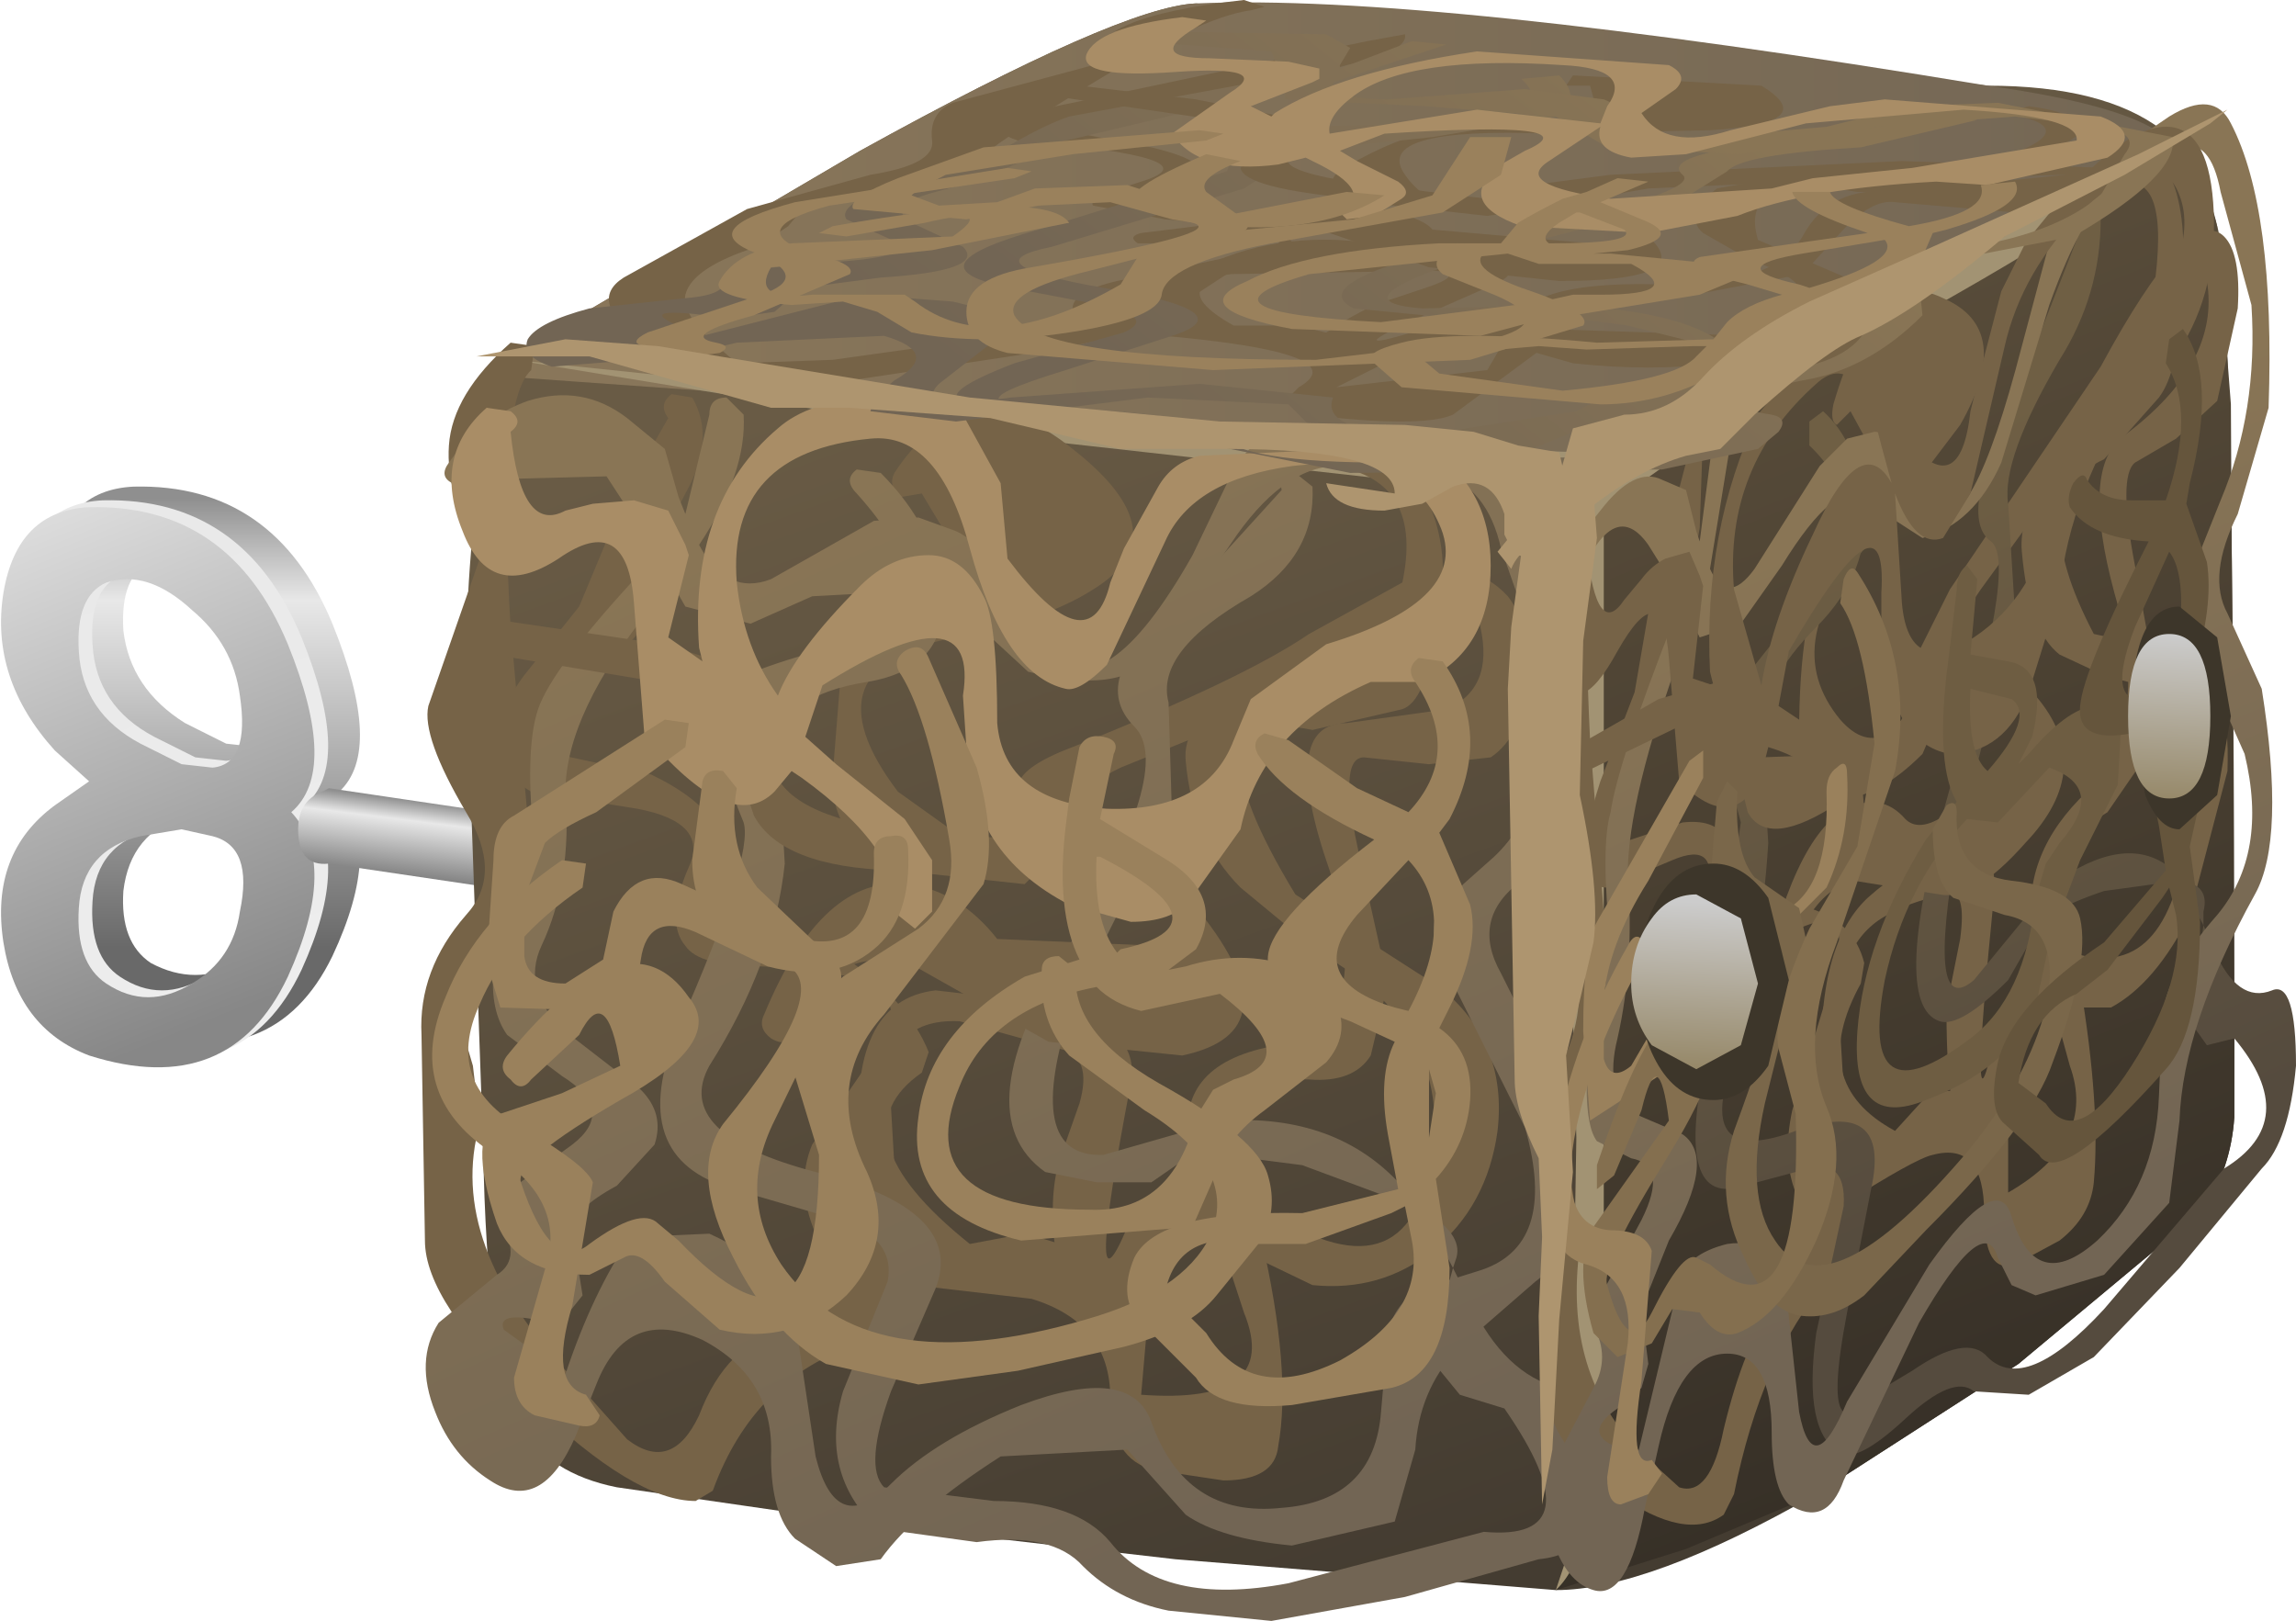 <?xml version="1.0" encoding="UTF-8" standalone="no"?>
<svg xmlns:xlink="http://www.w3.org/1999/xlink" height="23.65px" width="33.5px" xmlns="http://www.w3.org/2000/svg">
  <g transform="matrix(1.0, 0.0, 0.0, 1.0, 0.0, 0.0)">
    <use height="26.05" id="cubimal" transform="matrix(1.0, 0.0, 0.0, 1.0, -3.9, -1.35)" width="38.5" xlink:href="#sprite0"/>
  </g>
  <defs>
    <g id="sprite0" transform="matrix(1.0, 0.0, 0.0, 1.0, 4.3, 0.55)">
      <use height="23.65" transform="matrix(1.0, 0.0, 0.0, 1.0, -0.4, 0.8)" width="33.5" xlink:href="#sprite1"/>
    </g>
    <g id="sprite1" transform="matrix(1.0, 0.0, 0.0, 1.0, 0.0, -0.85)">
      <use height="8.45" transform="matrix(1.0, 0.0, 0.0, 1.0, 0.0, 7.95)" width="10.2" xlink:href="#sprite2"/>
      <use height="23.65" transform="matrix(1.0, 0.0, 0.0, 1.0, 6.15, 0.85)" width="27.35" xlink:href="#sprite6"/>
    </g>
    <g id="sprite2" transform="matrix(1.0, 0.0, 0.0, 1.0, 0.0, 0.0)">
      <use height="8.15" transform="matrix(1.0, 0.0, 0.0, 1.0, 0.7, 0.0)" width="4.55" xlink:href="#sprite3"/>
      <use height="8.15" transform="matrix(1.0, 0.0, 0.0, 1.0, 0.2, 0.2)" width="4.6" xlink:href="#sprite4"/>
      <use height="8.15" transform="matrix(1.0, 0.0, 0.0, 1.0, 0.0, 0.3)" width="4.6" xlink:href="#sprite5"/>
      <use height="1.9" transform="matrix(1.0, 0.0, 0.0, 1.0, 4.35, 4.4)" width="5.85" xlink:href="#shape3"/>
    </g>
    <g id="sprite3" transform="matrix(1.0, 0.0, 0.0, 1.0, 0.0, 0.0)">
      <use height="8.15" transform="matrix(1.0, 0.0, 0.0, 1.0, 0.0, 0.0)" width="4.55" xlink:href="#shape0"/>
    </g>
    <g id="shape0" transform="matrix(1.0, 0.0, 0.0, 1.0, 0.0, 0.0)">
      <path d="M3.5 5.9 Q3.6 5.0 3.05 4.75 L2.6 4.7 2.0 4.8 Q1.2 5.05 1.1 5.9 1.05 6.65 1.5 6.95 2.15 7.3 2.8 6.95 3.4 6.6 3.5 5.9 M0.05 1.25 Q0.2 0.05 1.25 0.0 3.3 -0.05 4.15 2.0 4.9 3.85 4.25 4.45 4.9 5.25 4.15 6.85 3.3 8.6 1.25 7.95 0.2 7.6 0.05 6.35 -0.15 5.05 0.8 4.35 L1.25 4.0 0.8 3.55 Q-0.15 2.5 0.05 1.25 M3.5 2.75 Q3.4 2.0 2.8 1.5 2.15 0.9 1.5 1.1 1.05 1.3 1.1 2.1 1.2 2.95 2.0 3.45 L2.6 3.75 3.05 3.8 Q3.6 3.75 3.5 2.75" fill="url(#gradient0)" fill-rule="evenodd" stroke="none"/>
    </g>
    <linearGradient gradientTransform="matrix(0.0, 0.004, 0.004, 0.0, 2.25, 3.45)" gradientUnits="userSpaceOnUse" id="gradient0" spreadMethod="pad" x1="-819.2" x2="819.2">
      <stop offset="0.0" stop-color="#8f8f8f"/>
      <stop offset="0.227" stop-color="#e8e8e8"/>
      <stop offset="1.0" stop-color="#696969"/>
    </linearGradient>
    <g id="sprite4" transform="matrix(1.0, 0.0, 0.0, 1.0, 0.0, 0.0)">
      <use height="8.15" transform="matrix(1.0, 0.0, 0.0, 1.0, 0.0, 0.0)" width="4.6" xlink:href="#shape1"/>
    </g>
    <g id="shape1" transform="matrix(1.0, 0.0, 0.0, 1.0, 0.0, 0.0)">
      <path d="M2.05 4.8 Q1.2 5.0 1.15 5.85 1.1 6.65 1.55 6.95 2.15 7.35 2.8 6.95 3.4 6.6 3.5 5.9 3.65 5.0 3.1 4.8 L2.65 4.7 2.05 4.8 M0.05 1.25 Q0.25 0.05 1.3 0.0 3.35 -0.05 4.2 2.0 4.95 3.85 4.25 4.45 4.95 5.2 4.2 6.85 3.35 8.65 1.3 8.0 0.25 7.6 0.05 6.35 -0.15 5.05 0.8 4.35 L1.3 4.0 0.8 3.55 Q-0.15 2.5 0.05 1.25 M1.55 1.1 Q1.1 1.3 1.15 2.1 1.2 3.0 2.05 3.45 L2.65 3.75 3.1 3.8 Q3.65 3.75 3.5 2.75 3.4 2.0 2.8 1.5 2.15 0.9 1.55 1.1" fill="url(#gradient1)" fill-rule="evenodd" stroke="none"/>
    </g>
    <linearGradient gradientTransform="matrix(0.002, 0.005, 0.005, -0.002, 1.85, 3.25)" gradientUnits="userSpaceOnUse" id="gradient1" spreadMethod="pad" x1="-819.2" x2="819.2">
      <stop offset="0.0" stop-color="#e8e8e8"/>
      <stop offset="1.0" stop-color="#ededed"/>
    </linearGradient>
    <g id="sprite5" transform="matrix(1.0, 0.0, 0.0, 1.0, 0.0, 0.0)">
      <use height="8.15" transform="matrix(1.0, 0.0, 0.0, 1.0, 0.0, 0.0)" width="4.6" xlink:href="#shape2"/>
    </g>
    <g id="shape2" transform="matrix(1.0, 0.0, 0.0, 1.0, 0.0, 0.0)">
      <path d="M2.05 4.8 Q1.2 5.0 1.15 5.85 1.1 6.65 1.55 6.95 2.15 7.35 2.8 6.95 3.4 6.6 3.5 5.9 3.7 4.95 3.1 4.8 L2.65 4.7 2.05 4.8 M0.05 1.25 Q0.25 0.05 1.3 0.0 3.35 -0.05 4.2 2.0 4.95 3.85 4.25 4.45 4.95 5.2 4.2 6.85 3.35 8.65 1.3 8.0 0.25 7.6 0.05 6.35 -0.15 5.05 0.8 4.35 L1.3 4.0 0.8 3.55 Q-0.15 2.5 0.05 1.25 M3.5 2.75 Q3.4 2.0 2.8 1.5 2.15 0.9 1.55 1.1 1.1 1.3 1.15 2.1 1.2 3.0 2.05 3.45 L2.65 3.75 3.1 3.8 Q3.65 3.75 3.5 2.75" fill="url(#gradient2)" fill-rule="evenodd" stroke="none"/>
    </g>
    <linearGradient gradientTransform="matrix(0.002, 0.005, 0.005, -0.002, 1.85, 3.25)" gradientUnits="userSpaceOnUse" id="gradient2" spreadMethod="pad" x1="-819.2" x2="819.2">
      <stop offset="0.0" stop-color="#e8e8e8"/>
      <stop offset="1.0" stop-color="#878787"/>
    </linearGradient>
    <g id="shape3" transform="matrix(1.0, 0.0, 0.0, 1.0, -4.35, -4.4)">
      <path d="M10.2 6.3 L4.8 5.5 Q4.35 5.55 4.35 5.0 4.35 4.65 4.6 4.5 L4.8 4.4 10.2 5.2 10.2 6.3" fill="url(#gradient3)" fill-rule="evenodd" stroke="none"/>
    </g>
    <linearGradient gradientTransform="matrix(-1.0E-4, 8.0E-4, 8.0E-4, 1.0E-4, 7.3, 5.4)" gradientUnits="userSpaceOnUse" id="gradient3" spreadMethod="pad" x1="-819.2" x2="819.2">
      <stop offset="0.0" stop-color="#8f8f8f"/>
      <stop offset="0.227" stop-color="#e8e8e8"/>
      <stop offset="1.0" stop-color="#696969"/>
    </linearGradient>
    <g id="sprite6" transform="matrix(1.0, 0.0, 0.0, 1.0, -0.15, -0.85)">
      <use height="23.65" transform="matrix(1.0, 0.0, 0.0, 1.0, 0.15, 0.85)" width="27.35" xlink:href="#shape4"/>
    </g>
    <g id="shape4" transform="matrix(1.0, 0.0, 0.0, 1.0, -0.15, -0.85)">
      <path d="M17.25 1.45 L23.0 2.1 Q24.7 2.1 25.55 2.75 26.1 3.25 26.35 4.15 26.6 4.95 26.6 15.7 L26.6 17.15 Q26.55 17.9 26.15 18.5 L23.45 20.75 20.5 22.65 Q18.05 24.05 16.7 24.05 L11.15 23.6 6.8 23.1 3.0 22.55 Q2.0 22.35 1.6 21.65 1.1 20.65 1.05 17.6 L0.8 10.5 Q0.85 6.5 1.95 5.75 L6.55 3.05 Q10.35 0.95 11.45 0.9 L17.25 1.45" fill="url(#gradient4)" fill-rule="evenodd" stroke="none"/>
      <path d="M26.35 4.15 L26.55 6.75 26.6 15.7 26.6 17.15 Q26.55 17.9 26.15 18.5 L23.45 20.75 20.5 22.65 18.6 23.45 16.7 24.05 Q17.2 23.05 17.15 21.9 L17.05 7.9 17.15 7.75 19.9 6.25 23.4 4.4 25.65 2.9 Q26.2 3.45 26.35 4.15" fill="url(#gradient5)" fill-rule="evenodd" stroke="none"/>
      <path d="M24.15 4.1 L20.25 6.1 Q17.45 7.45 17.15 7.75 L8.45 6.85 1.45 6.35 1.95 5.75 6.55 3.05 Q10.35 0.95 11.45 0.9 14.85 0.75 23.0 2.1 25.15 2.4 25.65 2.9 L24.15 4.1" fill="url(#gradient6)" fill-rule="evenodd" stroke="none"/>
      <path d="M25.65 2.9 Q25.55 3.5 21.55 5.7 17.5 7.95 17.4 8.45 L17.4 20.9 Q17.35 23.45 16.7 24.05 L16.9 23.45 17.0 17.45 16.8 10.35 16.65 8.45 16.1 8.05 7.6 7.1 1.5 6.1 9.1 6.9 13.95 7.35 17.1 7.45 21.0 5.6 25.65 2.9" fill="#a29373" fill-rule="evenodd" stroke="none"/>
      <path d="M14.45 9.4 Q14.8 7.85 13.45 7.65 13.25 7.6 13.3 7.35 13.35 7.1 13.55 7.15 14.5 7.3 14.85 8.2 15.2 9.0 14.95 10.05 14.8 11.1 14.45 11.2 L13.15 11.5 Q11.2 11.1 12.9 13.9 L15.0 15.25 Q16.0 16.05 15.85 17.35 15.7 18.45 14.9 19.1 14.15 19.7 13.15 19.6 L11.8 18.95 Q11.05 18.65 10.6 19.7 L10.1 19.9 Q9.55 20.05 9.4 19.1 9.3 18.35 9.45 17.8 L9.75 16.95 Q9.95 16.25 9.45 16.15 L8.0 15.75 Q6.85 15.7 7.0 17.0 L7.15 19.6 Q7.15 20.3 6.55 20.45 5.0 20.95 4.4 22.6 L4.15 22.75 Q3.25 22.75 1.75 21.3 0.2 19.85 0.2 18.95 L0.15 15.95 Q0.1 15.0 0.8 14.2 1.35 13.6 0.8 12.7 0.15 11.6 0.25 11.15 L1.0 9.0 Q0.5 8.05 0.55 7.35 0.6 6.6 1.45 5.85 L1.8 5.9 1.75 6.25 Q1.25 6.7 1.45 10.0 L1.75 13.35 Q1.85 13.8 1.3 14.45 0.65 15.2 0.65 15.55 L0.9 16.4 1.0 17.25 Q0.5 19.0 2.35 20.95 L3.15 21.85 Q3.8 22.35 4.2 21.5 4.6 20.45 5.45 20.25 6.75 19.95 6.55 17.65 6.35 15.45 7.65 15.3 L9.4 15.5 Q10.65 15.85 10.5 16.65 9.8 20.3 10.45 18.75 L11.05 18.2 11.6 18.1 12.1 18.25 Q14.4 19.95 14.85 17.95 15.3 15.9 13.25 14.75 L12.1 13.8 Q11.4 13.1 11.3 11.95 11.25 11.4 11.95 11.05 L13.1 11.0 Q14.1 10.9 14.45 9.4" fill="#766347" fill-rule="evenodd" stroke="none"/>
      <path d="M15.6 10.0 Q15.5 9.4 13.95 10.2 L12.2 11.3 10.35 12.05 Q9.4 12.5 9.15 13.55 L8.95 13.75 7.1 13.55 Q6.1 13.1 6.15 12.15 L6.25 10.9 Q6.4 10.35 6.85 9.9 L8.35 9.55 7.45 8.05 7.15 8.1 Q6.95 7.95 7.05 7.75 8.1 6.15 9.65 7.4 11.25 8.65 9.95 9.45 9.25 9.9 7.95 10.15 5.7 10.55 7.1 12.4 L8.15 13.15 Q8.8 13.2 8.85 12.35 8.85 12.05 9.65 11.75 12.15 10.75 13.1 10.1 L14.55 9.3 Q15.45 8.95 16.0 9.55 16.35 10.0 16.3 10.8 16.2 11.6 15.75 11.9 L14.85 12.0 13.9 11.9 Q13.5 11.9 13.85 13.4 L14.25 15.2 14.0 16.25 Q13.75 16.65 13.1 16.6 11.9 16.55 11.95 17.35 L12.4 18.9 Q12.85 20.85 12.65 21.95 12.6 22.45 11.85 22.45 L10.85 22.3 Q10.2 22.15 10.2 21.25 10.2 20.15 9.05 19.8 L6.9 19.55 Q6.25 19.5 5.9 18.85 5.6 18.15 5.85 17.55 L6.95 15.95 Q7.35 15.0 5.1 14.95 4.2 14.95 4.0 14.65 3.7 14.3 4.05 13.5 4.35 12.85 3.3 12.65 L1.75 12.4 Q0.8 11.85 1.65 10.7 L2.45 9.7 2.95 8.5 3.35 7.65 3.75 6.95 Q3.6 6.75 3.8 6.6 L4.1 6.65 Q4.45 7.25 4.0 8.05 3.45 9.1 3.5 9.6 3.55 10.0 2.8 10.55 1.35 11.5 2.1 11.85 L3.5 12.15 Q4.85 12.8 4.5 13.7 4.3 14.25 5.1 14.5 L6.3 14.8 Q7.25 15.45 7.55 16.2 L7.45 16.5 Q6.15 17.4 8.15 19.0 L8.95 18.85 Q9.75 19.05 10.35 19.4 10.65 19.6 10.75 20.05 L10.65 21.2 Q12.7 21.35 12.15 20.0 L11.35 17.55 Q11.15 16.35 12.65 16.1 14.1 15.85 13.4 13.55 12.65 11.4 13.65 11.4 L15.1 11.2 Q15.8 10.9 15.6 10.0" fill="#766347" fill-rule="evenodd" stroke="none"/>
      <path d="M6.7 10.15 Q7.85 9.55 6.5 8.05 6.3 7.85 6.5 7.7 L6.85 7.75 Q7.65 8.55 7.75 9.5 7.85 10.6 6.65 10.8 5.4 11.0 5.35 11.75 L5.45 13.45 Q5.3 14.9 4.35 16.4 3.8 17.4 5.9 17.95 8.1 18.5 7.65 19.65 L7.0 21.15 Q6.6 22.25 6.9 22.55 L8.5 22.75 Q9.7 22.75 10.2 23.35 10.95 24.3 12.8 23.95 L15.65 23.2 Q17.3 23.35 15.95 21.4 L15.3 21.2 14.85 20.65 15.2 19.35 15.45 19.85 Q15.95 20.9 16.75 21.1 L17.15 21.7 17.25 22.45 17.1 23.25 Q16.95 23.55 16.45 23.6 L14.5 24.15 12.55 24.5 11.05 24.35 Q10.3 24.2 9.8 23.7 9.35 23.2 8.25 23.35 L6.8 23.15 Q5.95 22.35 6.3 21.15 L6.95 19.55 Q7.1 18.8 5.9 18.55 L4.7 18.2 Q3.1 17.75 3.9 15.85 5.0 13.35 4.85 12.85 4.15 11.15 4.6 10.85 5.05 10.55 6.7 10.15 M12.7 8.0 Q12.65 7.75 12.9 7.75 L13.15 7.95 Q13.2 8.95 12.25 9.55 10.85 10.35 11.05 11.1 L11.1 12.75 10.35 14.1 9.65 15.5 Q8.9 17.75 10.1 17.7 L11.85 17.2 Q13.5 17.1 14.45 18.15 L14.75 18.5 13.0 17.85 11.45 17.65 10.8 18.1 10.0 18.1 9.25 17.95 Q8.05 17.1 9.6 14.65 11.15 12.05 10.55 11.45 9.85 10.75 11.2 9.65 L12.7 8.0 M14.75 18.5 Q15.35 18.85 15.25 19.2 L15.2 19.35 14.75 18.5" fill="url(#gradient7)" fill-rule="evenodd" stroke="none"/>
      <path d="M16.25 9.85 L15.9 8.85 Q15.7 7.95 15.0 7.75 L13.6 7.65 Q12.8 7.6 12.05 8.65 L10.85 10.4 Q10.35 11.0 9.0 10.65 L7.7 9.45 5.85 9.55 4.95 9.95 4.0 9.7 3.8 9.35 3.55 9.65 Q2.25 11.25 2.25 12.4 2.35 13.7 1.9 14.65 1.6 15.3 2.25 15.9 L3.35 16.75 Q3.7 17.1 3.55 17.55 L3.0 18.15 Q2.35 18.5 2.35 18.8 L2.5 19.75 2.3 20.0 1.8 20.1 Q1.25 20.0 1.35 20.25 L2.25 20.9 Q2.65 19.7 3.2 18.9 L4.35 18.85 Q5.45 19.35 5.6 20.1 L5.9 22.1 Q6.2 23.3 7.0 22.5 7.65 21.85 8.9 21.35 10.5 20.75 10.8 21.6 11.3 23.0 12.7 22.85 14.05 22.75 14.15 21.45 L14.25 20.3 Q14.35 19.85 14.75 19.65 L15.55 19.4 Q16.75 19.05 16.25 17.3 L15.05 14.9 Q14.85 14.55 14.95 14.2 L15.35 13.75 15.8 13.35 Q16.65 12.55 16.55 10.85 L16.25 9.85 M13.05 7.1 L14.8 7.2 Q15.85 7.35 16.25 8.0 17.15 9.6 16.95 12.6 16.95 13.1 16.2 13.7 15.45 14.25 15.9 15.05 L16.65 16.55 16.85 18.1 Q16.9 19.2 16.4 19.55 L15.25 20.55 Q14.7 21.15 14.65 22.0 L14.35 23.05 12.85 23.4 Q11.8 23.3 11.3 22.95 L10.45 22.0 8.6 22.1 Q7.35 22.9 6.85 23.6 L6.2 23.7 5.6 23.3 Q5.25 22.95 5.25 22.1 5.3 20.95 4.25 20.4 3.15 19.9 2.7 21.05 L2.4 21.8 Q1.9 22.95 1.15 22.45 0.6 22.1 0.35 21.45 0.05 20.7 0.4 20.15 L1.25 19.45 Q1.65 19.2 1.25 18.6 L1.25 18.35 2.35 17.55 Q3.0 17.05 2.2 16.55 L1.4 15.95 Q1.15 15.6 1.2 15.0 L1.5 14.2 1.8 13.2 Q1.65 11.8 1.85 11.2 2.05 10.6 3.35 9.2 L3.6 8.95 2.85 7.8 0.95 7.85 0.6 7.9 Q0.4 7.8 0.55 7.6 1.0 6.95 1.7 6.7 2.5 6.45 3.15 6.95 L3.7 7.4 3.9 8.1 4.0 8.35 4.35 6.9 Q4.35 6.65 4.6 6.65 L4.85 6.9 Q4.9 7.75 4.2 8.8 4.6 9.55 5.25 9.3 L6.75 8.45 7.4 8.4 7.95 8.6 Q8.5 8.85 9.3 10.35 10.1 11.25 11.4 8.95 L12.0 7.7 Q12.4 7.05 13.05 7.1" fill="url(#gradient8)" fill-rule="evenodd" stroke="none"/>
      <path d="M1.2 10.4 Q1.0 10.35 1.05 10.1 1.1 9.85 1.3 9.9 L3.0 10.15 Q4.1 10.3 4.65 10.6 5.0 10.8 5.15 11.3 L5.3 12.1 Q5.55 12.8 7.35 13.0 L9.85 13.15 Q10.75 13.2 11.5 14.15 12.9 15.9 11.25 16.25 L9.3 16.05 7.35 14.95 Q6.15 14.55 5.55 15.9 5.5 16.15 5.25 16.0 5.05 15.85 5.15 15.65 6.0 13.6 7.25 13.75 8.0 13.85 8.55 14.55 L10.9 14.65 Q12.5 14.1 9.35 13.6 L7.05 13.55 Q5.4 13.5 5.0 12.75 L4.6 11.55 Q4.35 10.9 3.6 10.8 L1.2 10.4" fill="#766347" fill-rule="evenodd" stroke="none"/>
      <path d="M13.35 10.25 Q15.5 9.6 15.0 8.5 14.55 7.45 12.85 7.65 11.4 7.85 11.0 8.75 L10.15 10.55 Q9.75 10.95 9.55 10.9 8.65 10.7 8.15 8.85 7.7 7.15 6.7 7.25 4.6 7.45 4.75 9.35 4.85 10.3 5.35 11.0 5.6 10.35 6.55 9.4 7.0 8.95 7.55 8.95 8.05 8.95 8.35 9.55 8.55 9.9 8.55 11.4 8.65 12.55 10.15 12.65 11.6 12.7 12.0 11.65 L12.25 11.05 13.35 10.25 M14.75 7.35 Q15.75 7.9 15.75 9.1 15.75 10.35 14.75 10.8 L14.0 10.8 Q12.4 11.5 12.1 12.95 L11.35 14.0 Q11.1 14.3 10.5 14.3 L9.6 14.05 Q8.15 13.3 8.1 11.75 L8.05 11.0 Q8.3 9.4 6.0 10.85 L5.75 11.6 6.2 12.0 7.2 12.8 7.6 13.4 7.6 14.15 7.35 14.4 7.1 14.2 Q7.15 13.25 5.7 12.2 L5.55 12.1 5.3 12.4 Q4.65 13.05 3.4 11.55 L3.25 9.65 Q3.15 8.3 2.15 9.0 1.15 9.65 0.75 8.6 0.3 7.5 1.1 6.8 L1.45 6.85 Q1.65 7.0 1.45 7.15 1.6 8.65 2.25 8.3 L2.65 8.2 3.25 8.15 3.75 8.3 4.0 8.8 4.05 8.95 3.75 10.15 4.25 10.5 4.2 10.3 Q4.05 8.2 5.35 7.1 5.8 6.7 6.7 6.65 L8.05 6.9 8.6 7.9 8.7 9.0 Q9.9 10.6 10.2 9.35 L10.4 8.85 10.9 7.95 Q11.1 7.6 11.5 7.5 L14.75 7.35" fill="#a98d66" fill-rule="evenodd" stroke="none"/>
      <path d="M6.75 13.3 Q6.75 13.05 7.0 13.05 7.25 13.0 7.25 13.25 7.3 14.25 6.75 14.7 6.15 15.2 5.2 14.95 L4.15 14.45 Q3.45 14.15 3.35 14.85 3.25 15.55 2.85 15.6 L1.3 15.55 1.1 14.9 1.15 14.15 1.2 13.4 Q1.2 12.9 1.5 12.75 L3.7 11.35 4.05 11.4 4.0 11.75 2.7 12.7 Q2.15 12.95 1.95 13.15 L1.65 13.95 1.65 14.8 Q1.7 15.2 2.25 15.2 L2.8 14.85 2.95 14.15 Q3.3 13.45 3.95 13.75 L5.7 14.55 Q6.8 14.8 6.75 13.3" fill="#9a815c" fill-rule="evenodd" stroke="none"/>
      <path d="M10.65 15.6 Q10.25 15.5 10.0 15.25 8.45 15.55 8.0 16.7 7.25 18.5 9.9 18.5 11.1 18.55 11.45 17.15 L11.7 16.75 12.0 16.6 Q13.05 16.3 11.8 15.35 L10.65 15.6 M10.05 12.8 L10.95 13.35 Q11.9 13.9 11.45 14.7 L11.05 15.0 11.3 14.95 Q12.1 14.7 12.85 14.95 13.35 15.1 13.5 15.5 13.7 15.95 13.35 16.35 L12.45 17.05 Q11.9 17.45 11.75 17.95 L11.4 18.75 8.9 18.95 Q7.2 18.55 7.4 17.15 7.55 15.9 8.95 15.1 L9.75 14.85 Q9.4 14.15 9.55 12.9 L9.6 12.5 9.75 11.75 Q9.85 11.55 10.1 11.6 10.35 11.65 10.25 11.85 L10.05 12.8 M10.05 13.35 L10.0 13.35 Q9.95 14.3 10.3 14.75 L10.35 14.7 Q12.0 14.35 10.05 13.35" fill="#9a815c" fill-rule="evenodd" stroke="none"/>
      <path d="M9.2 15.0 Q9.2 14.8 9.45 14.8 L9.7 15.0 Q9.6 15.9 10.9 16.65 12.35 17.45 12.5 18.0 12.65 18.5 12.4 18.95 L11.75 19.75 Q11.35 20.25 10.4 20.5 L8.85 20.85 7.4 21.05 6.05 20.75 Q5.25 20.3 4.7 19.2 4.05 17.95 4.55 17.25 6.15 15.3 5.5 14.95 L4.5 14.45 Q4.1 14.05 4.1 13.4 L4.25 12.25 Q4.3 12.05 4.55 12.1 L4.75 12.35 Q4.6 13.2 5.05 13.8 L6.05 14.75 Q6.35 14.95 6.25 15.25 L5.3 17.2 Q4.75 18.3 5.4 19.3 6.6 21.05 9.85 20.1 11.25 19.7 11.65 18.9 12.1 17.9 10.7 17.05 L9.6 16.25 Q9.15 15.75 9.2 15.0" fill="#9a815c" fill-rule="evenodd" stroke="none"/>
      <path d="M7.2 10.35 Q7.45 10.2 7.55 10.45 L8.25 12.05 Q8.55 13.1 8.35 13.75 L6.9 15.65 Q6.0 16.65 6.65 17.95 7.1 18.95 6.35 19.75 5.55 20.5 4.5 20.25 L3.7 19.55 Q3.35 19.05 3.1 19.2 L2.6 19.45 Q1.55 19.45 1.25 18.7 0.8 17.4 1.3 17.1 L2.2 16.8 3.05 16.4 Q2.85 15.15 2.45 15.95 L1.75 16.6 Q1.6 16.8 1.45 16.6 1.25 16.45 1.4 16.25 3.15 14.1 4.05 15.4 4.6 16.05 3.05 16.9 1.5 17.8 1.6 18.1 2.05 19.45 2.6 19.0 3.35 18.45 3.6 18.7 L3.9 18.95 Q5.95 21.1 5.95 17.7 L5.6 16.55 Q5.45 15.85 6.3 15.1 L7.4 14.4 Q8.0 13.95 7.85 13.1 7.55 11.35 7.15 10.7 7.0 10.5 7.2 10.35" fill="#9a815c" fill-rule="evenodd" stroke="none"/>
      <path d="M2.55 13.45 L2.5 13.8 Q1.4 14.55 1.0 15.5 0.45 16.7 1.7 17.35 2.55 17.85 2.65 18.1 L2.35 19.9 Q2.0 21.05 2.55 21.2 L2.75 21.5 Q2.7 21.7 2.45 21.65 L1.8 21.5 Q1.5 21.35 1.5 20.95 L2.0 19.2 Q2.2 18.3 1.15 17.65 -0.1 16.8 0.5 15.4 0.95 14.25 2.2 13.4 L2.55 13.45" fill="#9a815c" fill-rule="evenodd" stroke="none"/>
      <path d="M14.85 17.45 L14.95 16.8 14.85 16.45 14.85 17.45 M14.35 15.55 L14.55 15.6 Q15.3 14.2 14.55 13.4 L13.8 14.2 Q13.0 15.15 14.35 15.55 M11.45 20.95 L10.65 20.15 Q10.3 19.8 10.55 19.2 10.9 18.5 13.0 18.55 L14.4 18.2 14.25 17.4 Q14.1 16.55 14.35 16.05 L13.7 15.75 Q12.45 15.3 12.5 14.8 12.55 14.25 14.05 13.1 12.75 12.5 12.35 11.85 12.25 11.65 12.45 11.55 L12.8 11.65 13.8 12.35 14.55 12.7 Q15.35 11.85 14.65 10.8 14.5 10.6 14.7 10.45 L15.05 10.5 Q15.8 11.55 15.15 12.8 L15.0 13.0 15.45 14.05 Q15.6 14.65 15.15 15.55 L15.0 15.85 Q15.5 16.2 15.45 16.9 15.4 17.55 14.95 18.05 L15.15 19.35 Q15.15 20.9 14.3 21.1 L12.85 21.35 Q11.75 21.45 11.45 20.95 M11.0 19.7 L11.6 20.3 Q12.25 21.35 13.55 20.7 14.8 20.0 14.6 18.95 L14.5 18.45 14.3 18.55 13.05 19.0 12.35 19.0 Q11.2 18.75 11.0 19.7" fill="#9a815c" fill-rule="evenodd" stroke="none"/>
      <path d="M17.15 7.6 L17.35 7.45 17.35 7.85 Q17.05 8.5 17.2 11.65 L17.45 14.8 17.2 16.15 16.8 17.5 16.95 18.25 17.05 19.05 Q16.8 20.9 17.95 22.05 L18.5 22.55 Q18.95 22.7 19.15 21.7 19.45 20.45 19.9 19.85 20.75 18.9 20.6 16.75 20.45 14.7 21.25 13.95 21.75 13.5 22.35 13.3 23.15 13.1 23.1 13.85 22.7 17.85 23.1 16.0 L23.45 15.15 23.8 14.8 24.1 14.7 Q25.6 15.3 25.9 13.1 26.15 10.9 24.8 10.75 L24.05 10.4 Q23.6 10.05 23.5 8.9 23.45 8.4 23.9 7.7 L24.65 7.1 Q25.3 6.55 25.45 4.9 25.65 3.2 24.8 3.6 L24.7 3.45 Q24.7 3.2 24.85 3.1 25.45 2.8 25.7 3.5 25.95 4.15 25.8 5.25 25.8 6.25 25.5 6.65 L24.7 7.55 Q23.5 8.1 24.55 10.1 L25.95 10.4 Q26.55 10.75 26.5 12.1 L25.95 14.2 Q25.45 15.2 24.8 15.55 L23.95 15.55 Q23.5 15.6 23.2 16.9 L22.9 17.3 Q22.4 17.85 22.4 15.55 L22.6 14.55 Q22.7 13.8 22.4 13.9 21.85 14.0 21.45 14.25 20.75 14.7 20.85 15.9 L21.0 18.4 Q21.0 19.05 20.65 19.55 19.7 20.65 19.3 22.65 L19.15 22.95 Q18.6 23.35 17.6 22.65 16.6 21.95 16.55 21.1 L16.5 18.15 Q16.45 17.2 16.9 16.1 17.2 15.25 16.85 14.6 16.4 13.8 16.45 13.3 L16.9 10.9 Q16.55 10.2 16.6 9.5 16.6 8.75 17.15 7.6" fill="#766347" fill-rule="evenodd" stroke="none"/>
      <path d="M21.0 6.85 L20.8 7.05 Q20.7 7.0 20.75 6.75 21.35 4.7 22.35 5.2 23.4 5.65 22.6 7.05 L21.35 8.7 Q19.9 10.2 20.85 11.35 21.2 11.75 21.55 11.55 21.9 11.35 21.95 10.45 L22.45 9.45 24.65 6.2 Q25.95 3.8 26.45 4.3 26.7 4.55 26.65 5.35 L26.35 6.7 25.75 7.25 25.15 7.6 Q24.9 7.8 25.15 9.1 L25.45 10.75 25.3 11.9 24.75 12.7 Q24.0 13.15 24.05 13.9 L24.35 15.2 Q24.65 17.0 24.55 18.1 24.5 18.6 24.05 18.95 L23.4 19.3 Q22.95 19.45 22.95 18.55 22.95 17.5 22.2 17.7 21.95 17.75 20.85 18.45 20.4 18.75 20.2 18.25 20.0 17.75 20.15 17.05 L20.8 14.9 Q21.05 13.75 19.6 14.8 19.05 15.2 18.9 15.05 18.65 14.8 18.9 13.9 19.1 13.1 18.4 13.4 L17.45 13.8 Q16.85 13.8 17.35 12.25 L17.85 10.95 18.1 9.5 18.6 7.6 18.65 7.2 Q18.8 6.95 18.85 7.1 L18.8 8.55 18.5 10.3 18.1 11.55 Q17.15 13.15 17.65 13.15 L18.55 12.85 Q19.45 12.75 19.2 13.85 19.1 14.5 19.6 14.35 L20.4 14.1 Q21.05 14.3 21.2 14.9 L21.15 15.2 Q20.35 16.65 21.65 17.35 L22.15 16.8 23.0 16.7 23.3 17.1 23.3 18.25 Q24.6 17.5 24.2 16.4 L23.65 14.4 Q23.5 13.3 24.45 12.4 25.4 11.4 24.85 9.5 24.35 7.65 25.0 7.2 26.4 6.15 26.2 4.95 26.1 4.4 25.15 5.9 L24.1 7.8 22.9 9.45 Q22.3 10.3 22.2 11.5 L22.05 11.85 Q21.4 12.5 20.85 12.5 20.25 12.5 20.25 11.55 20.25 9.85 20.65 9.0 L21.6 7.95 21.0 6.85" fill="#766347" fill-rule="evenodd" stroke="none"/>
      <path d="M24.3 4.35 Q24.3 4.1 24.45 4.0 24.6 3.85 24.65 4.05 24.65 5.15 24.05 6.1 23.2 7.55 23.3 8.2 L23.4 9.8 22.55 13.2 Q22.1 15.75 22.8 15.15 L23.95 13.75 Q25.0 13.0 25.65 13.5 L25.8 13.7 24.7 13.85 Q23.8 14.15 23.7 14.45 L23.3 15.15 Q22.6 15.85 22.3 15.75 21.55 15.5 22.45 12.35 23.45 9.05 23.05 8.75 22.55 8.4 23.4 6.65 L24.3 4.35 M20.6 9.3 Q21.3 8.2 20.4 7.35 L20.4 7.0 20.6 6.85 Q21.1 7.3 21.2 8.2 21.3 9.2 20.5 10.0 19.7 10.8 19.7 11.55 L19.8 13.15 Q19.7 14.8 19.2 16.6 18.85 17.85 20.2 17.35 21.6 16.85 21.3 18.2 L20.95 20.0 Q20.7 21.3 20.9 21.45 L21.9 20.85 Q22.7 20.3 23.0 20.65 23.55 21.2 24.7 19.95 L26.45 17.9 Q27.6 17.2 26.6 16.0 L26.2 16.1 25.95 15.75 26.15 14.35 26.3 14.7 Q26.65 15.5 27.15 15.3 27.5 15.15 27.5 16.4 27.4 17.5 27.0 17.9 L25.8 19.35 24.55 20.65 23.6 21.2 22.8 21.15 Q22.5 20.9 21.8 21.55 21.1 22.2 20.85 22.05 20.3 21.75 20.5 20.3 L20.9 18.45 Q20.95 17.65 20.2 17.95 L19.45 18.15 Q18.4 18.5 18.9 16.25 L19.4 12.85 19.2 12.1 Q19.05 11.4 19.25 11.0 L20.6 9.3 M25.8 13.7 Q26.25 13.75 26.15 14.15 L26.15 14.35 25.8 13.7" fill="url(#gradient9)" fill-rule="evenodd" stroke="none"/>
      <path d="M18.7 9.95 L18.55 10.3 Q17.75 12.5 17.75 13.6 17.85 14.9 17.6 16.0 17.4 16.8 17.85 17.1 L18.55 17.4 Q19.05 17.75 18.35 18.95 L17.95 19.95 18.05 20.75 17.95 21.1 17.6 21.4 Q16.95 21.85 17.9 22.05 L18.5 19.55 Q18.6 19.15 19.2 19.0 19.9 18.9 20.05 19.6 L20.25 21.45 Q20.45 22.5 20.95 21.3 L22.15 19.3 Q23.15 17.9 23.35 18.6 23.7 19.75 24.6 18.95 25.45 18.15 25.5 16.85 L25.55 15.7 Q25.6 15.05 26.35 14.2 27.1 13.3 26.75 11.85 L25.95 10.05 Q25.8 9.9 25.9 9.4 L26.4 8.15 Q26.95 6.85 26.85 5.3 L26.4 3.65 Q26.25 2.85 25.8 3.0 L24.9 3.55 Q24.4 3.9 23.9 5.3 L23.2 7.6 Q22.8 8.5 22.05 8.7 L21.2 8.15 Q20.8 7.8 20.0 9.1 L19.4 9.95 18.8 10.15 18.7 9.95 M16.85 9.8 L16.65 10.05 Q16.55 10.0 16.6 9.75 16.9 8.85 17.35 8.3 17.85 7.65 18.25 7.85 L18.6 8.0 18.75 8.6 18.8 8.75 19.0 7.2 Q19.0 7.0 19.15 6.9 19.3 6.8 19.3 7.0 L18.95 9.15 Q19.2 9.7 19.6 9.15 L20.55 7.65 20.95 7.25 21.35 7.15 Q21.7 7.15 22.2 8.3 22.75 8.8 23.5 5.9 L23.9 4.4 Q24.15 3.55 24.55 3.3 L25.65 2.55 Q26.3 2.15 26.55 2.65 27.2 3.9 27.1 6.8 L26.65 8.35 Q26.2 9.25 26.5 9.8 L27.0 10.9 Q27.35 13.1 26.9 13.9 25.85 15.8 25.8 17.2 L25.65 18.4 24.7 19.45 23.7 19.75 23.35 19.6 23.15 19.2 Q22.95 18.5 22.0 20.15 L20.9 22.45 Q20.65 23.15 20.1 22.8 19.85 22.55 19.85 21.75 19.85 20.6 19.2 20.6 18.5 20.6 18.2 21.95 L18.0 22.85 Q17.75 24.2 17.25 24.05 16.9 23.95 16.7 23.45 16.5 22.9 16.7 22.15 L17.25 21.1 Q17.5 20.65 17.25 20.2 L17.25 19.95 17.95 18.65 Q18.35 17.85 17.8 17.75 L17.3 17.5 Q17.15 17.3 17.15 16.7 L17.35 15.75 17.5 14.65 Q17.35 13.2 17.5 12.7 17.6 12.0 18.4 9.95 L18.55 9.6 18.05 8.8 Q17.45 7.95 16.85 9.8" fill="url(#gradient10)" fill-rule="evenodd" stroke="none"/>
      <path d="M22.6 10.8 Q23.25 10.45 23.7 11.0 24.6 12.05 23.55 13.15 22.8 14.0 22.3 13.9 L21.05 13.7 Q20.25 13.9 19.95 15.5 L19.75 15.75 19.65 15.45 Q20.15 13.05 20.95 12.65 21.45 12.4 21.8 12.8 22.2 13.2 23.35 11.75 24.3 10.45 22.3 11.45 L20.85 12.55 Q19.8 13.25 19.5 12.7 L19.25 11.7 Q19.1 11.2 18.6 11.4 L17.05 12.15 Q16.9 12.25 16.95 11.95 L17.15 11.65 18.2 11.05 19.25 10.75 Q19.5 10.8 19.55 11.2 L19.7 11.9 21.0 11.85 22.6 10.8" fill="#766347" fill-rule="evenodd" stroke="none"/>
      <path d="M21.65 8.05 L21.75 9.65 Q21.85 10.75 22.8 10.15 23.7 9.55 23.95 8.3 L24.1 7.55 Q24.25 6.95 24.8 6.2 26.15 4.6 25.8 3.7 25.5 2.9 24.4 3.9 23.5 4.8 23.25 5.9 L22.75 8.05 22.35 8.7 Q21.95 8.85 21.65 8.05 M21.45 7.35 Q21.1 5.9 20.5 6.45 19.15 7.65 19.3 9.45 L19.7 10.85 Q19.85 9.9 20.45 8.65 21.15 7.1 21.6 7.9 L21.45 7.35 M16.9 8.7 L17.15 8.55 17.15 8.85 Q17.3 10.2 17.7 9.6 L17.95 9.3 Q18.1 9.1 18.3 9.0 L18.65 8.9 18.8 9.25 18.85 9.4 18.7 10.75 19.0 10.85 18.95 10.65 Q18.85 8.6 19.65 6.9 L20.45 5.9 Q21.0 5.45 21.35 5.5 21.65 5.55 21.75 6.15 L21.8 7.25 Q22.6 8.2 22.75 6.85 L22.9 6.25 23.2 5.1 23.55 4.4 Q24.9 2.65 25.65 2.7 26.25 2.75 26.3 3.95 26.35 5.2 25.7 6.1 L25.2 6.5 Q24.2 8.0 24.05 9.5 L23.6 10.95 Q23.25 11.85 22.45 11.85 21.6 11.7 21.45 10.2 L21.45 9.5 Q21.55 7.85 20.1 10.35 L19.95 11.15 20.25 11.35 20.9 11.7 Q21.2 11.85 21.2 12.9 L21.05 13.2 Q20.85 13.3 20.85 13.1 20.9 12.15 19.95 11.8 L19.8 11.75 19.7 12.15 Q19.3 13.05 18.5 12.25 L18.35 10.45 Q18.25 9.2 17.6 10.35 17.0 11.45 16.75 10.6 16.45 9.75 16.9 8.7" fill="#766347" fill-rule="evenodd" stroke="none"/>
      <path d="M20.65 12.4 Q20.65 12.15 20.8 12.05 20.95 11.9 20.95 12.15 21.0 13.05 20.65 13.8 L19.7 14.75 19.0 14.75 Q18.55 14.8 18.5 15.5 L18.2 16.55 17.2 17.2 17.1 15.9 Q17.1 14.65 17.3 14.3 L18.65 11.95 18.85 11.8 18.85 12.2 18.05 13.7 Q17.45 14.65 17.4 15.45 L17.4 16.3 Q17.5 16.65 17.8 16.4 L18.15 15.8 18.25 15.05 Q18.45 14.15 18.9 14.15 L20.0 14.15 Q20.7 13.85 20.65 12.4" fill="#9a815c" fill-rule="evenodd" stroke="none"/>
      <path d="M23.15 12.85 L22.7 12.8 Q21.8 13.75 21.5 15.15 21.1 17.25 22.75 16.0 23.55 15.4 23.7 13.95 L23.85 13.45 24.05 13.15 Q24.75 12.35 23.9 12.05 L23.15 12.85 M23.35 11.05 L22.75 10.9 Q22.7 11.85 23.0 12.1 23.7 11.3 23.35 11.05 M22.45 10.3 L22.55 9.45 Q22.55 9.2 22.7 9.1 L22.85 9.3 22.75 10.4 23.3 10.5 Q23.9 10.6 23.65 11.6 L23.45 12.0 23.6 11.85 Q24.15 11.2 24.55 11.15 24.85 11.05 24.95 11.4 L24.9 12.3 24.35 13.4 23.9 14.6 23.7 15.55 Q23.3 16.45 22.1 16.9 21.0 17.35 21.1 15.9 21.2 14.55 22.1 13.1 L22.55 12.55 Q22.25 12.05 22.4 10.7 L22.45 10.3" fill="#6e5d42" fill-rule="evenodd" stroke="none"/>
      <path d="M23.35 13.7 Q24.25 13.8 24.35 14.25 24.5 14.9 23.95 16.35 23.65 17.25 22.1 18.8 L21.2 19.75 Q20.75 20.1 20.3 20.05 19.8 20.0 19.45 19.2 19.0 18.3 19.3 17.35 20.3 14.65 19.9 14.6 L19.2 14.6 Q18.95 14.4 18.95 13.75 L19.05 12.55 19.2 12.25 19.35 12.4 Q19.3 13.3 19.6 13.65 L20.25 14.1 20.35 14.55 19.75 16.95 Q19.45 18.3 19.9 18.95 20.65 20.1 22.75 17.6 23.6 16.55 23.85 15.55 24.1 14.35 23.25 14.2 L22.5 13.95 Q22.2 13.7 22.2 12.95 L22.4 12.6 Q22.55 12.5 22.55 12.7 22.5 13.6 23.35 13.7" fill="#7a674a" fill-rule="evenodd" stroke="none"/>
      <path d="M20.85 9.65 L20.9 9.3 Q21.0 9.05 21.1 9.2 21.95 10.5 21.65 12.1 L20.8 14.6 Q20.25 16.05 20.65 17.0 21.0 17.8 20.5 18.95 20.0 20.05 19.35 20.3 19.05 20.4 18.8 20.0 L18.4 19.95 18.1 20.45 17.6 20.65 17.25 20.3 Q16.95 19.25 17.25 18.75 L18.35 17.2 Q18.2 16.0 17.95 17.05 L17.55 18.0 17.3 18.2 17.3 17.85 Q18.3 14.85 18.95 15.7 19.3 16.15 18.35 17.7 17.35 19.3 17.45 19.6 17.75 20.7 18.1 20.0 18.55 19.1 18.75 19.2 L18.95 19.3 Q20.3 20.45 20.2 17.1 L19.95 16.15 Q19.85 15.6 20.4 14.4 L21.1 13.2 21.35 11.7 Q21.2 10.15 20.85 9.65" fill="#846f4f" fill-rule="evenodd" stroke="none"/>
      <path d="M17.75 14.65 Q17.85 14.45 17.95 14.55 L17.95 14.9 Q17.25 16.15 17.0 17.3 16.7 18.75 17.5 18.8 18.0 18.8 18.1 19.1 L17.95 21.0 Q17.75 22.3 18.1 22.15 L18.25 22.35 18.05 22.65 17.65 22.8 Q17.45 22.8 17.45 22.4 L17.75 20.45 Q17.85 19.5 17.15 19.3 16.35 19.1 16.7 17.45 16.95 16.05 17.75 14.65" fill="#9a815c" fill-rule="evenodd" stroke="none"/>
      <path d="M24.75 15.0 L24.3 15.35 Q23.6 15.65 23.45 16.65 L23.85 16.95 Q24.3 17.65 25.1 16.4 25.9 15.15 25.75 14.2 L25.65 13.8 25.55 13.95 24.75 15.0 M25.65 8.9 L25.15 10.0 Q24.65 11.3 25.5 11.0 L25.65 11.0 Q26.0 9.35 25.65 8.9 M25.65 5.8 L25.85 5.65 Q26.35 6.35 25.95 7.9 L25.9 8.2 26.2 9.05 Q26.3 9.7 26.0 10.65 L25.95 11.0 Q26.3 11.1 26.25 11.85 L25.95 13.2 26.1 14.3 Q26.1 15.9 25.6 16.45 24.05 18.2 23.75 17.7 L23.25 17.25 Q23.0 17.05 23.15 16.35 23.35 15.5 24.7 14.6 L25.6 13.55 25.5 12.9 Q25.35 12.2 25.5 11.55 L25.1 11.55 Q24.3 11.7 24.35 11.15 24.4 10.6 25.35 8.75 24.5 8.7 24.2 8.25 24.15 8.1 24.25 7.9 24.4 7.7 24.45 7.85 24.65 8.15 25.1 8.15 L25.6 8.15 Q26.05 6.85 25.6 6.15 L25.65 5.8" fill="#65553c" fill-rule="evenodd" stroke="none"/>
      <path d="M16.55 7.65 Q17.1 7.85 17.25 8.05 L17.3 8.7 17.1 10.2 17.05 12.45 Q17.35 13.85 17.25 14.6 L17.05 15.45 16.85 16.25 16.95 17.95 16.75 20.1 16.65 22.0 16.5 22.8 16.45 20.05 16.5 18.9 16.45 17.75 Q16.1 17.05 16.1 16.6 L16.0 10.9 16.05 10.0 16.2 8.9 16.1 7.55 16.55 7.65" fill="#ae956f" fill-rule="evenodd" stroke="none"/>
      <path d="M18.85 4.25 Q18.55 4.0 19.05 3.6 L20.15 3.4 21.3 3.5 23.35 3.1 Q24.4 2.7 23.25 2.5 L23.6 2.4 Q24.4 2.5 24.35 2.8 L23.55 3.35 22.5 3.65 21.1 3.65 Q19.35 3.35 19.65 4.35 L21.05 4.95 Q21.6 5.25 20.8 5.65 19.25 6.4 16.95 6.15 L15.9 5.85 14.2 6.0 13.6 6.05 Q12.55 6.05 14.05 5.3 L14.8 5.05 Q15.4 4.85 14.95 4.8 L11.9 4.85 10.6 5.7 9.4 5.95 5.75 6.5 5.35 6.55 Q4.3 6.5 3.4 5.85 2.55 5.25 3.1 4.9 L4.9 3.9 6.7 3.4 Q7.65 3.25 7.6 2.9 7.55 2.5 7.9 2.35 L9.95 1.8 Q9.85 1.1 12.15 0.85 L12.45 0.95 12.25 1.0 Q11.5 1.1 9.8 2.15 8.5 2.95 8.25 3.2 L7.1 3.55 5.75 3.85 5.5 4.15 5.05 4.45 Q4.1 4.75 4.0 5.15 3.95 5.4 4.35 5.8 L4.75 6.15 6.15 6.1 8.3 5.8 Q9.95 5.8 11.05 5.05 12.1 4.3 13.5 4.35 16.8 4.55 15.8 5.0 L14.55 5.55 Q13.6 6.0 14.6 5.7 L15.55 5.55 16.55 5.65 19.55 5.75 Q21.05 5.15 19.55 4.65 L18.85 4.25" fill="#766347" fill-rule="evenodd" stroke="none"/>
      <path d="M20.3 4.3 Q20.7 3.55 21.65 3.65 L24.15 3.4 20.3 3.5 18.05 3.6 16.05 3.95 15.7 4.0 13.9 3.8 Q13.1 3.55 13.7 3.25 14.55 2.75 15.6 2.6 L17.35 2.65 17.2 2.1 16.85 2.1 16.95 1.95 19.7 2.1 Q20.6 2.65 18.95 2.75 L16.6 2.8 Q14.0 2.7 14.5 3.4 15.05 4.2 16.35 3.55 L17.5 3.4 21.75 3.2 24.75 3.3 Q24.9 3.45 24.45 3.7 L23.4 3.95 21.65 3.8 Q21.3 3.75 20.85 4.25 L20.3 4.85 18.45 5.2 16.9 5.35 16.55 5.9 15.2 6.9 Q14.75 7.1 13.05 6.9 L12.75 6.7 12.95 6.5 Q13.9 5.95 10.35 5.7 9.65 5.65 9.65 5.35 9.65 5.1 10.3 4.95 L12.4 4.5 Q13.35 4.25 11.0 4.05 L9.95 3.85 Q9.85 3.75 10.65 3.5 11.8 3.15 8.85 2.9 8.1 2.65 9.65 2.35 L12.25 1.8 13.95 1.45 14.5 1.35 Q14.55 1.6 13.65 1.8 L12.25 2.2 11.05 2.45 Q8.9 2.6 9.5 2.75 L10.8 3.0 Q12.05 3.3 11.05 3.6 10.5 3.75 11.25 3.9 L12.35 4.1 Q13.05 4.35 12.9 4.65 L12.65 4.75 Q10.75 4.9 12.0 5.6 L12.95 5.6 14.1 5.9 Q14.35 6.0 14.2 6.15 L13.5 6.5 15.7 6.25 16.2 5.4 Q16.6 4.95 18.25 5.0 19.85 5.05 20.3 4.3" fill="#766347" fill-rule="evenodd" stroke="none"/>
      <path d="M12.75 2.7 L15.3 2.65 Q16.8 2.6 16.2 2.0 L16.75 1.95 Q17.1 2.3 16.7 2.55 L14.9 2.85 13.0 3.05 12.15 3.6 9.35 4.45 Q8.1 4.7 10.1 5.05 12.2 5.4 11.1 5.75 L9.55 6.25 Q8.4 6.6 8.6 6.7 L10.25 6.85 Q11.6 6.95 11.8 7.2 12.1 7.6 14.25 7.6 L17.65 7.5 Q19.25 7.65 18.85 6.95 L18.3 6.85 Q18.1 6.8 18.2 6.65 L19.15 6.25 19.15 6.45 Q19.15 6.8 19.85 6.9 20.1 6.95 19.95 7.15 L19.65 7.4 18.25 7.7 13.7 7.75 11.2 7.25 9.65 7.05 8.15 6.9 Q7.85 6.7 8.0 6.55 8.15 6.4 8.8 6.15 L10.4 5.7 Q10.95 5.45 9.8 5.25 L8.75 5.05 Q7.2 4.75 9.15 4.2 L11.9 3.35 12.05 3.0 12.75 2.7 M21.15 3.0 Q19.4 3.1 19.2 3.35 L18.4 3.85 15.5 4.6 Q13.45 5.25 14.75 5.35 L16.9 5.3 Q18.45 5.4 19.05 5.8 L19.15 5.95 17.75 5.6 16.25 5.4 15.3 5.5 13.75 5.35 Q12.95 4.95 15.85 4.3 18.85 3.65 18.55 3.4 18.2 3.1 20.1 2.9 L22.35 2.55 22.85 2.6 21.15 3.0 M19.15 5.95 Q19.6 6.1 19.3 6.2 L19.15 6.25 19.15 5.95" fill="url(#gradient11)" fill-rule="evenodd" stroke="none"/>
      <path d="M21.4 2.7 L19.4 3.1 17.45 3.0 16.7 2.55 14.8 2.4 12.75 2.3 12.75 2.2 12.3 2.25 9.35 2.95 Q8.65 3.4 7.65 3.65 6.9 3.85 7.3 4.1 L8.05 4.45 Q8.4 4.8 6.85 4.9 L5.7 5.05 5.3 5.4 4.95 5.45 4.3 5.45 Q3.05 5.3 4.25 5.75 L6.6 5.15 7.9 5.25 Q8.8 5.45 8.6 5.75 L7.7 6.45 Q7.3 6.85 8.75 6.65 L11.5 6.45 13.45 6.65 Q13.25 7.15 14.75 7.2 L17.0 6.85 17.75 6.45 19.5 6.3 Q20.85 6.25 21.2 5.7 L21.25 4.85 21.5 4.6 22.75 4.45 Q24.0 4.25 24.65 3.7 L25.0 3.1 Q25.25 2.8 24.65 2.7 L23.4 2.55 21.4 2.7 M20.65 2.7 L21.85 2.4 23.15 2.35 25.7 2.85 Q25.8 3.4 24.25 4.3 L22.95 4.55 Q21.95 4.65 22.0 4.95 L22.05 5.45 Q21.25 6.25 20.3 6.4 L17.2 7.05 16.35 7.4 14.55 7.4 13.2 7.15 12.8 6.75 10.75 6.65 7.95 7.0 6.7 6.85 6.75 6.65 7.05 6.4 Q7.75 6.0 6.9 5.75 L4.75 5.85 3.9 6.05 2.05 6.2 Q1.6 6.05 1.7 5.8 1.85 5.55 2.6 5.35 L4.0 5.2 Q4.65 5.15 4.55 4.9 L4.75 4.8 6.45 4.65 Q7.5 4.55 6.9 4.3 L6.35 4.05 Q6.25 3.9 6.65 3.7 L8.35 3.2 Q9.15 2.7 9.6 2.55 L12.3 2.05 12.7 2.0 12.55 1.6 10.55 1.45 10.15 1.4 10.25 1.3 13.35 1.35 13.7 1.55 13.55 1.8 13.55 1.85 14.6 1.45 15.1 1.5 13.45 2.05 Q13.45 2.3 14.25 2.3 L16.25 2.15 17.4 2.3 Q17.8 2.45 17.8 2.95 L20.65 2.7" fill="url(#gradient12)" fill-rule="evenodd" stroke="none"/>
      <path d="M12.95 2.6 Q13.25 2.7 13.1 2.9 L12.8 3.15 Q12.65 3.4 14.45 3.6 L16.95 3.9 Q17.8 3.95 18.1 4.35 18.7 4.95 16.75 4.95 L14.85 4.75 13.4 4.25 10.95 4.4 10.6 4.4 Q10.45 4.3 10.65 4.25 L13.9 3.85 Q14.75 4.0 14.9 4.2 L17.2 4.4 Q19.1 4.35 16.2 3.95 L13.8 3.75 Q12.15 3.6 12.1 3.3 L12.35 2.9 Q12.45 2.7 11.75 2.6 L9.35 2.25 Q9.15 2.2 9.35 2.1 L9.75 2.1 11.45 2.3 12.95 2.6" fill="#766347" fill-rule="evenodd" stroke="none"/>
      <path d="M13.75 2.25 Q13.35 2.55 13.4 2.8 L15.55 2.45 17.35 2.65 17.45 2.4 Q17.85 1.85 16.8 1.8 14.55 1.65 13.75 2.25 M18.35 1.8 Q18.65 1.95 18.45 2.15 L17.95 2.5 Q18.3 3.05 19.25 2.75 L20.7 2.4 21.5 2.3 24.65 2.55 Q25.3 2.8 24.75 3.15 L23.0 3.55 22.25 3.5 Q20.35 3.6 19.35 4.0 L18.05 4.25 16.2 4.15 Q15.2 3.8 15.9 3.25 L16.25 3.05 Q17.3 2.6 14.2 2.8 L13.55 3.05 13.8 3.2 14.4 3.5 Q14.6 3.65 14.45 3.75 L14.05 4.0 13.65 4.05 13.55 3.95 Q14.1 3.65 13.15 3.2 L13.05 3.15 12.65 3.25 Q11.5 3.4 11.1 2.8 L11.95 2.2 Q12.6 1.8 11.15 1.9 9.75 2.0 9.85 1.65 10.0 1.25 11.25 1.1 L11.6 1.15 11.45 1.25 Q10.7 1.7 11.65 1.7 L12.8 1.75 13.25 1.85 13.25 2.0 13.15 2.05 12.25 2.4 12.55 2.55 12.6 2.5 Q13.55 1.9 15.55 1.6 L18.35 1.8 M18.6 3.1 L17.8 3.15 Q17.25 3.05 17.35 2.7 L16.6 3.2 Q16.05 3.55 17.5 3.75 L19.85 3.6 20.45 3.45 21.9 3.3 24.3 2.9 Q24.35 2.55 22.65 2.45 L20.35 2.65 18.6 3.1" fill="#a98d66" fill-rule="evenodd" stroke="none"/>
      <path d="M13.65 3.65 L14.2 3.7 Q13.1 4.4 11.1 4.05 L10.2 3.8 9.15 3.85 8.1 4.05 6.45 3.9 Q6.35 3.75 7.1 3.45 L8.35 3.0 11.5 2.75 11.85 2.8 11.6 2.9 9.65 3.1 7.8 3.4 Q7.4 3.6 7.3 3.7 L7.7 3.85 8.55 3.8 9.1 3.6 10.45 3.55 11.85 4.0 13.65 3.65" fill="#9a815c" fill-rule="evenodd" stroke="none"/>
      <path d="M16.5 5.25 L16.95 5.15 17.35 5.15 Q18.65 5.15 17.8 4.7 L16.45 4.7 16.0 4.55 13.1 4.85 Q11.2 5.4 14.15 5.55 L16.5 5.25 M17.05 3.95 L17.0 3.95 16.75 4.1 Q16.45 4.3 16.6 4.4 L16.65 4.4 Q17.9 4.4 17.7 4.2 L17.05 3.95 M17.6 3.45 L18.05 3.5 17.35 3.8 17.95 4.05 Q18.6 4.3 17.75 4.5 L17.25 4.55 17.5 4.55 19.05 4.7 19.4 4.9 18.8 5.15 16.35 5.55 15.6 5.75 12.85 5.65 Q11.25 5.35 12.2 4.95 13.05 4.5 15.0 4.4 L15.9 4.4 16.15 4.1 Q16.4 3.95 16.8 3.75 L17.15 3.65 17.6 3.45" fill="#9a815c" fill-rule="evenodd" stroke="none"/>
      <path d="M15.25 4.4 L15.8 4.45 Q15.25 4.7 16.2 5.05 17.25 5.4 17.1 5.6 L15.45 6.1 11.7 6.25 8.7 6.0 Q8.1 5.85 8.1 5.4 8.1 4.9 9.05 4.75 11.95 4.25 11.4 4.1 10.75 3.95 10.6 3.8 10.3 3.65 11.6 3.1 L12.1 3.2 Q11.45 3.45 11.6 3.65 L12.15 4.05 Q12.3 4.2 12.05 4.25 L9.9 4.8 Q8.65 5.1 8.8 5.45 9.15 6.1 13.2 6.1 L15.75 5.8 Q16.75 5.55 15.8 5.15 L15.05 4.85 Q14.8 4.65 15.25 4.4" fill="#9a815c" fill-rule="evenodd" stroke="none"/>
      <path d="M15.45 2.85 L16.05 2.85 15.9 3.4 15.05 3.95 12.55 4.4 Q11.0 4.7 10.95 5.15 10.9 5.5 9.6 5.7 8.3 5.9 7.3 5.7 L6.8 5.4 6.3 5.25 5.55 5.3 Q4.35 5.2 4.5 4.95 4.75 4.5 5.55 4.4 L7.9 4.3 Q8.55 3.85 7.5 4.1 L6.35 4.3 5.95 4.25 6.15 4.15 Q9.25 3.6 9.6 4.1 L7.6 4.5 5.25 4.75 Q4.95 5.25 5.85 5.15 L7.2 5.15 7.35 5.25 Q8.45 6.1 10.35 5.0 L10.6 4.6 Q10.9 4.3 12.2 4.2 L13.75 4.05 14.9 3.7 15.45 2.85" fill="#9a815c" fill-rule="evenodd" stroke="none"/>
      <path d="M8.7 3.3 L9.05 3.35 8.8 3.45 6.1 3.85 Q4.8 4.2 5.85 4.55 6.5 4.7 6.4 4.85 L5.0 5.45 Q3.9 5.75 4.45 5.85 4.7 5.9 4.5 6.0 L4.1 6.05 3.4 5.9 Q3.15 5.85 3.45 5.7 L5.1 5.15 Q5.85 4.9 5.05 4.55 4.1 4.2 5.6 3.8 L8.7 3.3" fill="#9a815c" fill-rule="evenodd" stroke="none"/>
      <path d="M20.25 5.0 L20.4 5.05 Q21.75 4.65 21.5 4.35 L20.3 4.55 Q19.1 4.75 20.25 5.0 M15.0 6.3 L16.8 6.55 Q18.45 6.4 18.75 6.05 L18.9 5.9 18.7 5.9 17.15 5.95 16.45 5.9 14.7 6.05 15.0 6.3 M20.15 3.65 L20.7 3.65 Q20.75 3.85 21.85 4.15 23.05 3.95 22.9 3.55 L23.4 3.5 Q23.6 3.85 22.4 4.2 L22.2 4.25 22.05 4.6 Q21.9 4.85 21.05 5.05 L20.75 5.15 Q21.1 5.3 20.65 5.5 L19.65 5.8 19.15 6.25 Q18.3 6.75 17.35 6.75 L14.45 6.5 14.05 6.15 Q13.85 6.0 14.45 5.85 15.2 5.65 17.3 5.85 L19.0 5.8 19.2 5.55 Q19.45 5.3 20.0 5.15 L19.5 5.0 Q18.45 4.75 18.8 4.6 L21.25 4.25 Q20.2 3.9 20.15 3.65" fill="#9a815c" fill-rule="evenodd" stroke="none"/>
      <path d="M20.1 15.15 L19.8 16.4 Q19.45 16.9 19.0 16.9 18.5 16.9 18.2 16.4 17.9 15.9 17.9 15.15 17.9 14.45 18.2 13.95 18.5 13.45 19.0 13.45 19.45 13.45 19.8 13.95 L20.1 15.15" fill="#3d362a" fill-rule="evenodd" stroke="none"/>
      <path d="M19.65 15.2 L19.4 16.1 18.75 16.45 18.1 16.1 Q17.8 15.7 17.8 15.2 17.8 14.65 18.1 14.25 18.35 13.9 18.75 13.9 L19.4 14.25 19.65 15.2" fill="url(#gradient13)" fill-rule="evenodd" stroke="none"/>
      <path d="M26.55 11.3 L26.35 12.45 25.8 12.95 Q25.5 12.95 25.3 12.45 L25.1 11.3 Q25.1 9.7 25.8 9.7 L26.35 10.15 26.55 11.3" fill="#3d362a" fill-rule="evenodd" stroke="none"/>
      <path d="M26.25 11.3 Q26.25 12.5 25.65 12.5 25.05 12.5 25.05 11.3 25.05 10.1 25.65 10.1 26.25 10.1 26.25 11.3" fill="url(#gradient14)" fill-rule="evenodd" stroke="none"/>
      <path d="M15.5 7.15 L16.15 7.35 16.75 7.45 17.1 8.95 16.6 9.0 16.1 8.95 15.95 8.65 15.95 8.35 Q15.75 7.75 15.2 7.95 L14.75 8.2 14.2 8.3 Q13.45 8.3 13.35 7.9 L14.35 8.05 Q14.35 7.4 11.9 7.4 L10.35 7.4 8.45 6.95 6.4 6.8 5.25 6.8 2.6 6.05 0.95 6.05 2.25 5.8 3.6 5.9 4.5 6.05 8.15 6.65 11.8 7.0 14.5 7.05 15.5 7.15" fill="#ae956f" fill-rule="evenodd" stroke="none"/>
      <path d="M16.75 7.8 L16.95 7.1 17.7 6.9 Q18.35 6.9 18.85 6.35 19.4 5.75 20.4 5.25 L22.2 4.45 25.2 3.1 26.5 2.45 26.25 2.65 25.0 3.4 23.25 4.3 Q21.95 5.4 21.15 5.75 20.65 5.95 19.6 6.9 L19.1 7.4 18.6 7.5 Q17.9 7.7 17.15 8.3 16.2 8.75 16.05 9.15 L15.85 8.9 16.75 7.8" fill="#ae956f" fill-rule="evenodd" stroke="none"/>
    </g>
    <linearGradient gradientTransform="matrix(0.004, 0.011, 0.011, -0.004, 14.25, 13.75)" gradientUnits="userSpaceOnUse" id="gradient4" spreadMethod="pad" x1="-819.2" x2="819.2">
      <stop offset="0.0" stop-color="#695b45"/>
      <stop offset="1.0" stop-color="#443c31"/>
    </linearGradient>
    <linearGradient gradientTransform="matrix(0.004, 0.01, 0.01, -0.004, 21.8, 14.7)" gradientUnits="userSpaceOnUse" id="gradient5" spreadMethod="pad" x1="-819.2" x2="819.2">
      <stop offset="0.0" stop-color="#574b39"/>
      <stop offset="1.0" stop-color="#332d25"/>
    </linearGradient>
    <linearGradient gradientTransform="matrix(0.015, 0.0, 0.0, -0.015, 13.55, 4.3)" gradientUnits="userSpaceOnUse" id="gradient6" spreadMethod="pad" x1="-819.2" x2="819.2">
      <stop offset="0.0" stop-color="#8a775a"/>
      <stop offset="1.0" stop-color="#746755"/>
    </linearGradient>
    <linearGradient gradientTransform="matrix(0.004, 0.009, 0.009, -0.004, 9.55, 15.3)" gradientUnits="userSpaceOnUse" id="gradient7" spreadMethod="pad" x1="-819.2" x2="819.2">
      <stop offset="0.0" stop-color="#897555"/>
      <stop offset="1.0" stop-color="#726554"/>
    </linearGradient>
    <linearGradient gradientTransform="matrix(0.004, 0.009, 0.009, -0.004, 8.7, 15.65)" gradientUnits="userSpaceOnUse" id="gradient8" spreadMethod="pad" x1="-819.2" x2="819.2">
      <stop offset="0.0" stop-color="#897555"/>
      <stop offset="1.0" stop-color="#726554"/>
    </linearGradient>
    <linearGradient gradientTransform="matrix(0.007, 0.004, 0.009, -0.004, 22.45, 13.0)" gradientUnits="userSpaceOnUse" id="gradient9" spreadMethod="pad" x1="-819.2" x2="819.2">
      <stop offset="0.0" stop-color="#6f5f44"/>
      <stop offset="1.0" stop-color="#554b3e"/>
    </linearGradient>
    <linearGradient gradientTransform="matrix(0.007, 0.004, 0.009, -0.004, 21.9, 13.8)" gradientUnits="userSpaceOnUse" id="gradient10" spreadMethod="pad" x1="-819.2" x2="819.2">
      <stop offset="0.0" stop-color="#897555"/>
      <stop offset="1.0" stop-color="#726554"/>
    </linearGradient>
    <linearGradient gradientTransform="matrix(0.003, 0.009, 0.005, 0.004, 15.15, 4.6)" gradientUnits="userSpaceOnUse" id="gradient11" spreadMethod="pad" x1="-819.2" x2="819.2">
      <stop offset="0.0" stop-color="#897555"/>
      <stop offset="1.0" stop-color="#726554"/>
    </linearGradient>
    <linearGradient gradientTransform="matrix(0.003, 0.01, 0.005, 0.004, 13.65, 4.6)" gradientUnits="userSpaceOnUse" id="gradient12" spreadMethod="pad" x1="-819.2" x2="819.2">
      <stop offset="0.0" stop-color="#897555"/>
      <stop offset="1.0" stop-color="#726554"/>
    </linearGradient>
    <linearGradient gradientTransform="matrix(-1.0E-4, 0.002, 0.002, 1.0E-4, 18.7, 15.65)" gradientUnits="userSpaceOnUse" id="gradient13" spreadMethod="pad" x1="-819.2" x2="819.2">
      <stop offset="0.0" stop-color="#cccccc"/>
      <stop offset="0.859" stop-color="#8d7d58"/>
    </linearGradient>
    <linearGradient gradientTransform="matrix(-1.0E-4, 0.002, 0.002, 1.0E-4, 25.6, 11.75)" gradientUnits="userSpaceOnUse" id="gradient14" spreadMethod="pad" x1="-819.2" x2="819.2">
      <stop offset="0.0" stop-color="#cccccc"/>
      <stop offset="0.859" stop-color="#8d7d58"/>
    </linearGradient>
  </defs>
</svg>

